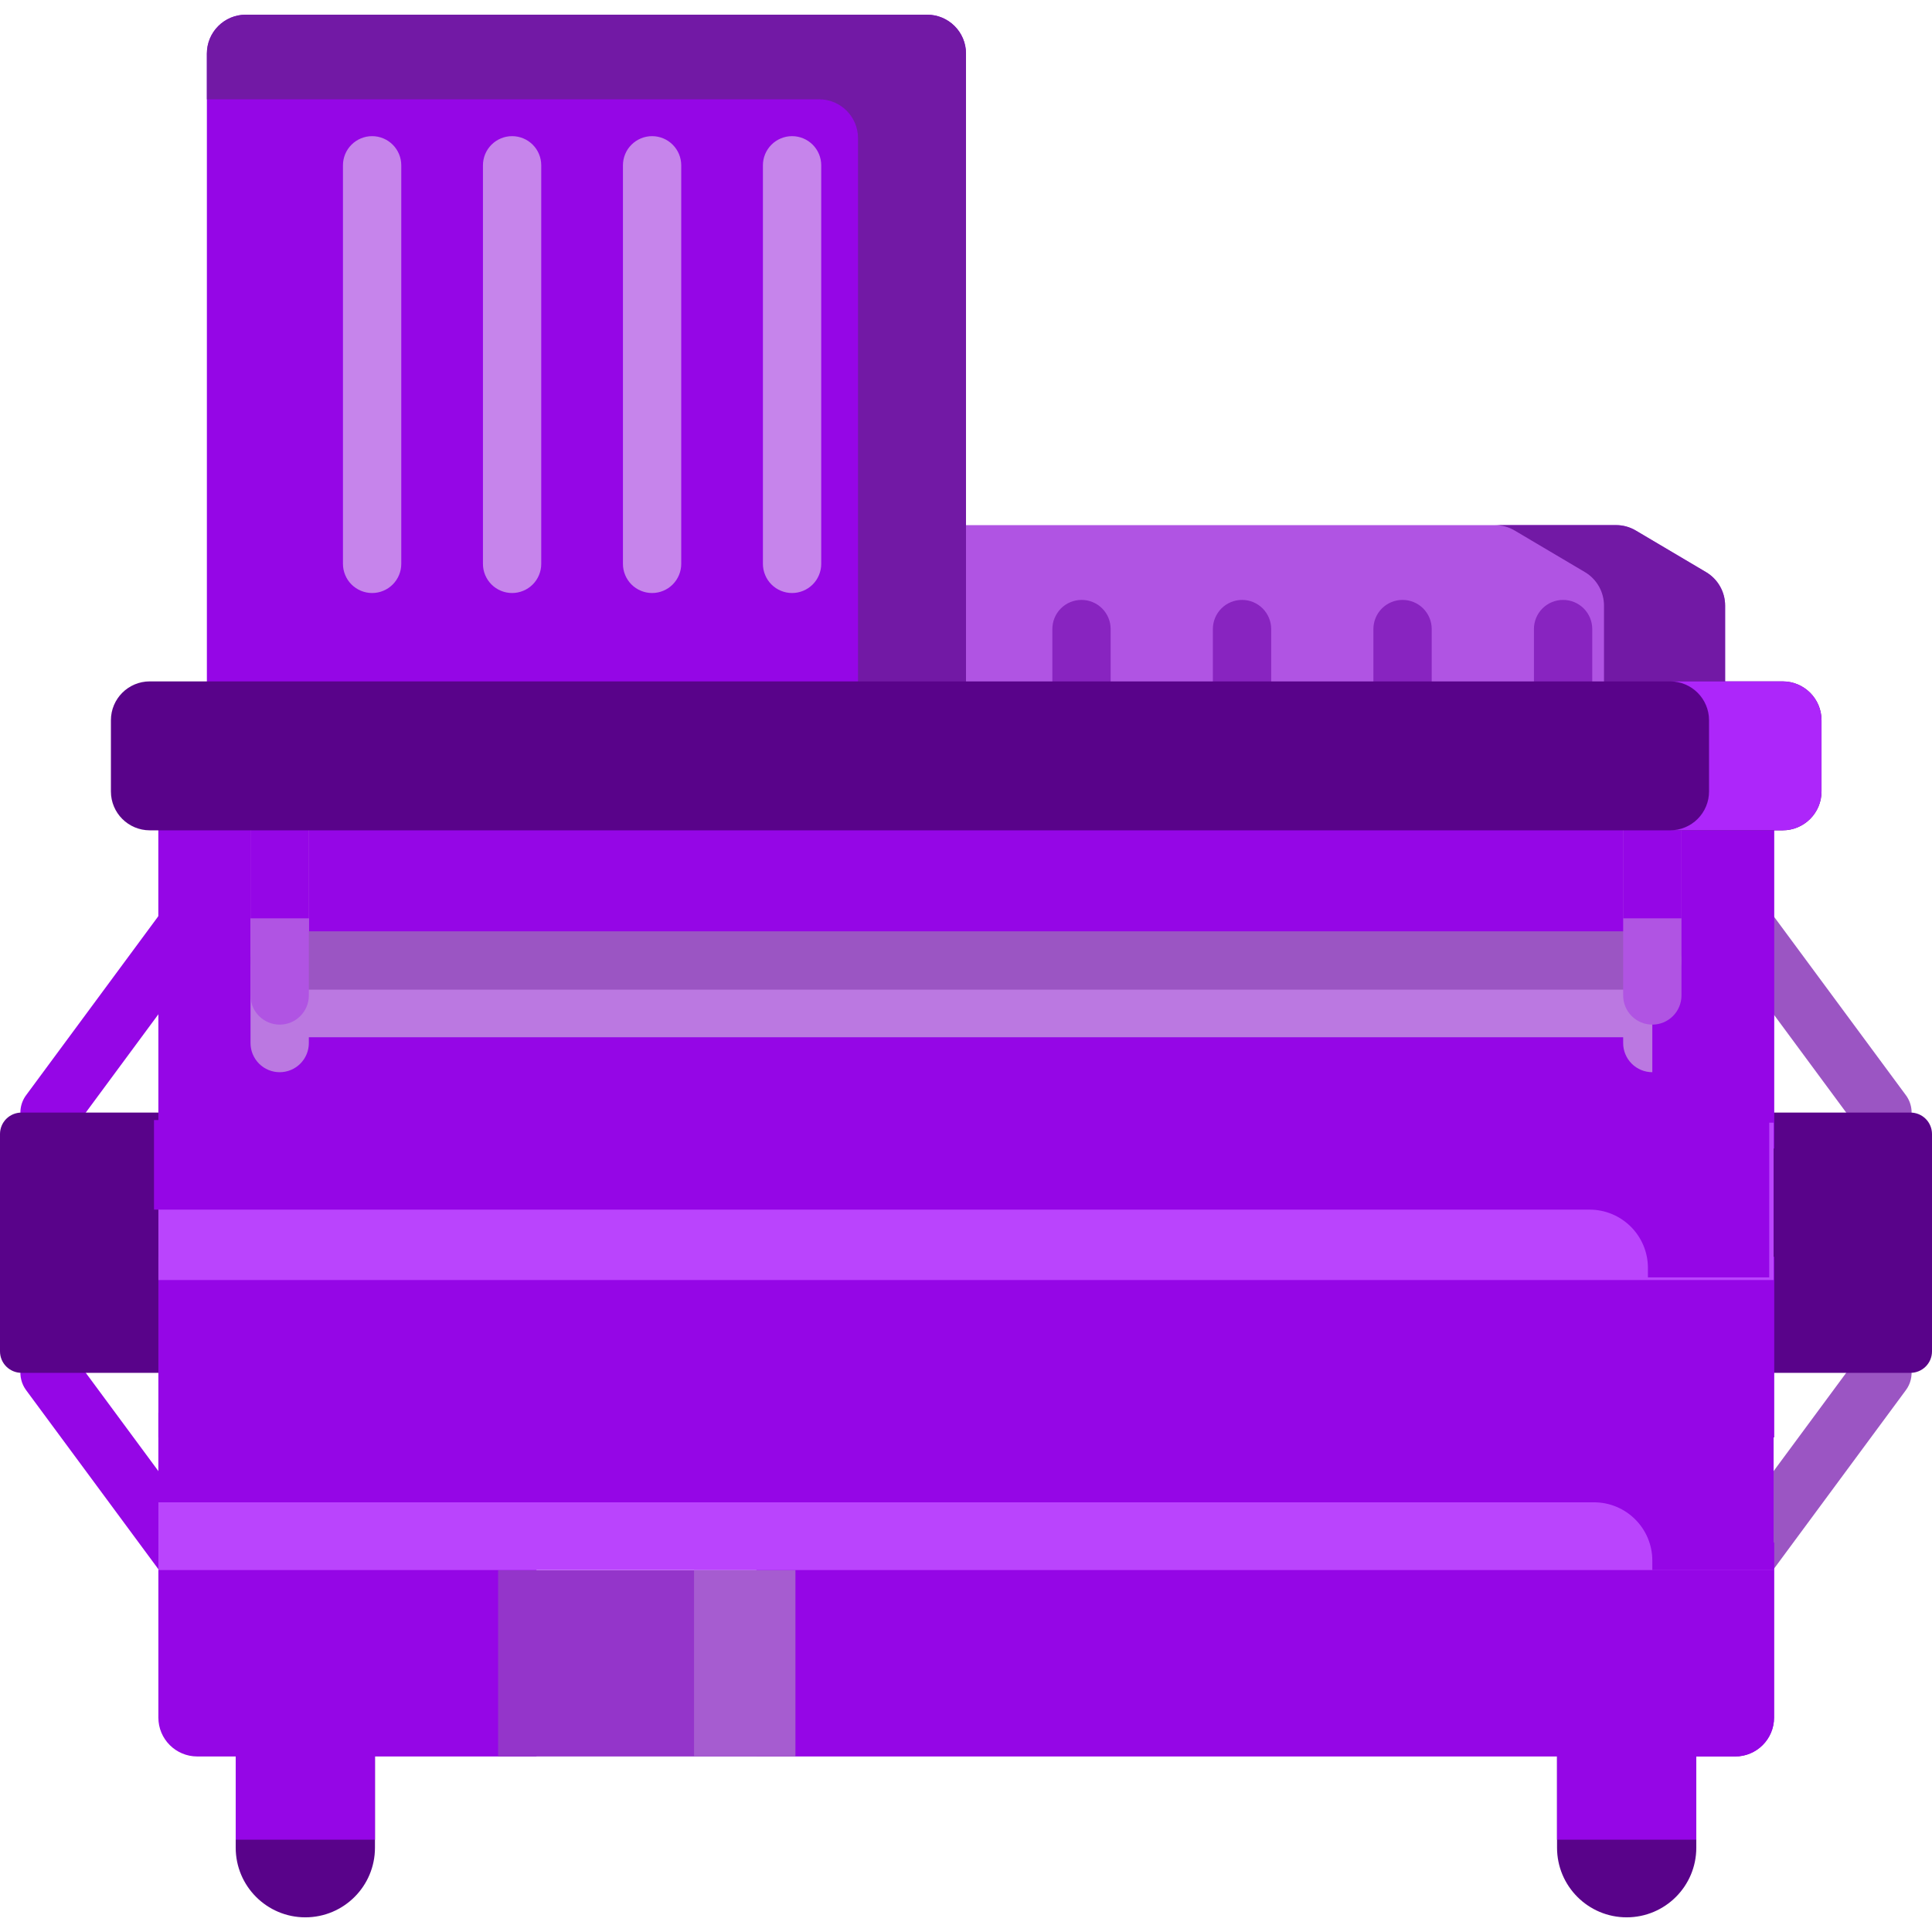 <svg width="76" height="76" viewBox="0 0 76 76" fill="none" xmlns="http://www.w3.org/2000/svg">
<g clipPath="url(#clip0_949_7227)">
<path d="M67.862 27.917H37.083V20.657H63.57C63.844 20.657 64.113 20.731 64.349 20.871L67.112 22.507C67.341 22.642 67.53 22.835 67.662 23.065C67.793 23.296 67.862 23.557 67.862 23.823V27.917H67.862Z" fill="#B054E3"/>
<path d="M42.543 27.951C42.393 27.951 42.244 27.921 42.104 27.863C41.965 27.806 41.839 27.721 41.732 27.615C41.626 27.508 41.541 27.382 41.484 27.243C41.426 27.103 41.397 26.954 41.397 26.804V24.745C41.397 24.441 41.517 24.15 41.732 23.934C41.947 23.72 42.239 23.599 42.543 23.599C42.847 23.599 43.139 23.72 43.354 23.934C43.569 24.15 43.69 24.441 43.69 24.745V26.804C43.69 27.108 43.569 27.4 43.354 27.615C43.139 27.83 42.847 27.951 42.543 27.951ZM48.858 27.951C48.708 27.951 48.558 27.921 48.419 27.863C48.28 27.806 48.154 27.721 48.047 27.615C47.941 27.508 47.856 27.382 47.799 27.243C47.741 27.103 47.711 26.954 47.711 26.804V24.745C47.711 24.441 47.832 24.15 48.047 23.934C48.262 23.72 48.554 23.599 48.858 23.599C49.162 23.599 49.454 23.72 49.669 23.934C49.884 24.15 50.005 24.441 50.005 24.745V26.804C50.005 26.954 49.975 27.103 49.918 27.243C49.86 27.382 49.776 27.508 49.669 27.615C49.563 27.721 49.436 27.806 49.297 27.863C49.158 27.921 49.009 27.951 48.858 27.951ZM55.173 27.951C55.022 27.951 54.873 27.921 54.734 27.863C54.595 27.806 54.468 27.721 54.362 27.615C54.255 27.508 54.171 27.382 54.113 27.243C54.056 27.103 54.026 26.954 54.026 26.804V24.745C54.026 24.441 54.147 24.15 54.362 23.934C54.577 23.72 54.869 23.599 55.173 23.599C55.477 23.599 55.769 23.72 55.984 23.934C56.199 24.15 56.32 24.441 56.32 24.745V26.804C56.32 26.954 56.29 27.103 56.232 27.243C56.175 27.382 56.09 27.508 55.984 27.615C55.877 27.721 55.751 27.806 55.612 27.863C55.473 27.921 55.323 27.951 55.173 27.951ZM61.488 27.951C61.337 27.951 61.188 27.921 61.049 27.863C60.91 27.806 60.783 27.721 60.677 27.615C60.57 27.508 60.486 27.382 60.428 27.243C60.37 27.103 60.341 26.954 60.341 26.804V24.745C60.341 24.441 60.462 24.15 60.677 23.934C60.892 23.72 61.184 23.599 61.488 23.599C61.792 23.599 62.084 23.72 62.299 23.934C62.514 24.15 62.635 24.441 62.635 24.745V26.804C62.635 26.954 62.605 27.103 62.547 27.243C62.49 27.382 62.405 27.508 62.299 27.615C62.192 27.721 62.066 27.806 61.926 27.863C61.787 27.921 61.638 27.951 61.488 27.951Z" fill="#8824C0"/>
<path d="M67.862 23.822V27.917H63.097V23.822C63.097 23.282 62.812 22.782 62.348 22.506L59.584 20.87C59.349 20.73 59.08 20.656 58.806 20.656H63.569C63.845 20.656 64.114 20.73 64.349 20.87L67.113 22.506C67.341 22.642 67.53 22.834 67.661 23.065C67.793 23.296 67.862 23.556 67.862 23.822Z" fill="#7219A5"/>
<path d="M38 27.917H8.138V2.107C8.138 1.263 8.822 0.578 9.667 0.578H36.471C37.315 0.578 38 1.263 38 2.107V27.917Z" fill="#9506E6"/>
<path d="M38 2.107V27.917H33.752V5.436C33.752 4.592 33.068 3.907 32.223 3.907H8.138V2.107C8.138 1.906 8.177 1.708 8.254 1.522C8.331 1.336 8.444 1.168 8.586 1.026C8.728 0.884 8.896 0.771 9.082 0.694C9.268 0.617 9.467 0.578 9.667 0.578H36.471C37.315 0.578 38 1.262 38 2.107Z" fill="#7219A5"/>
<path d="M12.011 75.423C10.499 75.423 9.272 74.196 9.272 72.684V66.766H14.75V72.684C14.75 74.197 13.524 75.423 12.011 75.423Z" fill="#59038A"/>
<path d="M9.272 66.766H14.75V72.369H9.272V66.766Z" fill="#9506E6"/>
<path d="M63.989 75.423C62.476 75.423 61.25 74.196 61.25 72.684V66.766H66.728V72.684C66.728 74.197 65.501 75.423 63.989 75.423Z" fill="#59038A"/>
<path d="M61.25 66.766H66.728V72.369H61.25V66.766Z" fill="#9506E6"/>
<path d="M1.948 44.912C1.736 44.912 1.528 44.853 1.347 44.742C1.166 44.63 1.02 44.471 0.925 44.281C0.829 44.092 0.788 43.88 0.806 43.668C0.824 43.457 0.9 43.254 1.026 43.084L6.225 36.045C6.315 35.923 6.427 35.821 6.556 35.743C6.685 35.666 6.828 35.614 6.977 35.592C7.126 35.569 7.278 35.577 7.424 35.613C7.571 35.649 7.708 35.714 7.829 35.804C7.951 35.893 8.053 36.005 8.131 36.135C8.208 36.264 8.26 36.407 8.282 36.556C8.305 36.705 8.297 36.856 8.261 37.002C8.225 37.149 8.16 37.286 8.071 37.407L2.871 44.447C2.765 44.591 2.626 44.709 2.465 44.789C2.305 44.87 2.128 44.912 1.948 44.912ZM7.149 62.189C6.969 62.189 6.792 62.147 6.632 62.066C6.471 61.985 6.332 61.868 6.226 61.723L1.026 54.684C0.937 54.563 0.872 54.426 0.836 54.279C0.799 54.133 0.792 53.981 0.815 53.833C0.837 53.684 0.889 53.541 0.966 53.411C1.044 53.282 1.146 53.17 1.267 53.081C1.389 52.991 1.526 52.926 1.672 52.89C1.819 52.854 1.97 52.846 2.119 52.869C2.268 52.891 2.411 52.943 2.54 53.02C2.669 53.098 2.782 53.2 2.871 53.322L8.071 60.361C8.16 60.482 8.225 60.619 8.261 60.766C8.297 60.912 8.305 61.064 8.282 61.212C8.26 61.361 8.208 61.505 8.131 61.633C8.053 61.763 7.951 61.875 7.829 61.965C7.633 62.11 7.394 62.189 7.149 62.189Z" fill="#9506E6"/>
<path d="M7.245 54.004H0.845C0.621 54.004 0.406 53.914 0.247 53.756C0.089 53.598 0 53.383 0 53.159L0 44.611C0 44.386 0.089 44.172 0.247 44.013C0.406 43.855 0.621 43.766 0.845 43.766H7.245V54.004Z" fill="#59038A"/>
<path d="M68.851 62.189C68.639 62.189 68.431 62.13 68.25 62.019C68.069 61.907 67.923 61.748 67.827 61.558C67.732 61.369 67.691 61.157 67.709 60.945C67.727 60.734 67.803 60.531 67.929 60.361L73.128 53.322C73.218 53.2 73.33 53.098 73.459 53.02C73.588 52.943 73.731 52.891 73.88 52.869C74.029 52.846 74.181 52.853 74.327 52.89C74.474 52.926 74.611 52.991 74.732 53.081C74.853 53.17 74.956 53.282 75.033 53.411C75.111 53.541 75.163 53.684 75.185 53.833C75.207 53.981 75.2 54.133 75.164 54.279C75.128 54.426 75.063 54.563 74.973 54.684L69.774 61.723C69.668 61.868 69.528 61.986 69.368 62.066C69.208 62.147 69.031 62.189 68.851 62.189ZM74.052 44.912C73.872 44.912 73.695 44.87 73.534 44.789C73.374 44.709 73.235 44.591 73.128 44.447L67.929 37.407C67.84 37.286 67.775 37.149 67.739 37.002C67.702 36.856 67.695 36.705 67.718 36.556C67.74 36.407 67.791 36.264 67.869 36.135C67.947 36.005 68.049 35.893 68.17 35.804C68.291 35.714 68.429 35.649 68.575 35.613C68.722 35.577 68.873 35.569 69.022 35.592C69.171 35.614 69.314 35.666 69.443 35.743C69.572 35.821 69.685 35.923 69.774 36.045L74.974 43.084C75.1 43.254 75.176 43.457 75.194 43.668C75.212 43.88 75.171 44.092 75.075 44.281C74.98 44.471 74.833 44.63 74.653 44.742C74.472 44.853 74.264 44.912 74.052 44.912Z" fill="#9B55C3"/>
<path d="M68.755 54.004H75.155C75.379 54.004 75.594 53.914 75.752 53.756C75.911 53.598 76 53.383 76 53.159V44.611C76 44.386 75.911 44.172 75.752 44.013C75.594 43.855 75.379 43.766 75.155 43.766H68.755V54.004Z" fill="#59038A"/>
<path d="M6.23 31.329H69.787V45.178H6.23V31.329ZM6.23 49.44H69.787V56.544H6.23V49.44ZM21.102 60.677H6.23V67.566C6.23 68.411 6.915 69.095 7.76 69.095H21.102V60.677ZM29.756 60.677V69.095H68.258C69.102 69.095 69.787 68.411 69.787 67.566V60.677H29.756Z" fill="#9506E6"/>
<path d="M64.998 33.388C64.847 33.388 64.698 33.417 64.559 33.475C64.42 33.533 64.293 33.617 64.187 33.724C64.08 33.83 63.996 33.956 63.938 34.096C63.88 34.235 63.851 34.384 63.851 34.535V38.508H12.149V34.535C12.149 34.23 12.028 33.939 11.813 33.724C11.598 33.508 11.306 33.388 11.002 33.388C10.698 33.388 10.406 33.508 10.191 33.724C9.976 33.939 9.855 34.23 9.855 34.535V41.032C9.855 41.336 9.976 41.627 10.191 41.842C10.406 42.057 10.698 42.178 11.002 42.178C11.306 42.178 11.598 42.057 11.813 41.842C12.028 41.627 12.149 41.336 12.149 41.032V40.802H63.851V41.032C63.851 41.336 63.972 41.627 64.187 41.842C64.402 42.057 64.694 42.178 64.998 42.178C65.302 42.178 65.594 42.057 65.809 41.842C66.024 41.627 66.144 41.336 66.144 41.032V34.535C66.144 34.384 66.115 34.235 66.057 34.096C66 33.956 65.915 33.83 65.809 33.724C65.702 33.617 65.576 33.533 65.436 33.475C65.297 33.417 65.148 33.388 64.998 33.388Z" fill="#BB78E1"/>
<path d="M19.595 61.763H31.288V69.095H19.595V61.763Z" fill="#9435CA"/>
<path d="M27.302 61.763H31.288V69.095H27.302V61.763Z" fill="#A65CD0"/>
<path d="M64.998 39.068V45.178H69.787V31.329L6.23 31.329V36.126H62.055C63.68 36.126 64.998 37.443 64.998 39.068ZM64.998 49.44H69.787V56.544H64.998V49.44ZM64.998 60.678V67.566C64.998 68.41 64.312 69.095 63.468 69.095H68.258C69.102 69.095 69.787 68.411 69.787 67.566V60.678H64.998Z" fill="#9506E6"/>
<path d="M64.998 38.93H11.002C10.698 38.93 10.406 38.81 10.191 38.594C9.976 38.379 9.855 38.088 9.855 37.783C9.855 37.479 9.976 37.188 10.191 36.973C10.406 36.758 10.698 36.637 11.002 36.637H64.998C65.148 36.637 65.297 36.666 65.437 36.724C65.576 36.782 65.702 36.866 65.809 36.973C65.915 37.079 66 37.206 66.057 37.345C66.115 37.484 66.144 37.633 66.144 37.784C66.144 37.934 66.115 38.083 66.057 38.222C66 38.362 65.915 38.488 65.809 38.594C65.702 38.701 65.576 38.785 65.436 38.843C65.297 38.901 65.148 38.93 64.998 38.93Z" fill="#9B55C3"/>
<path d="M66.145 32.663V39.159C66.145 39.464 66.024 39.755 65.809 39.97C65.594 40.185 65.302 40.306 64.998 40.306C64.694 40.306 64.402 40.185 64.187 39.97C63.972 39.755 63.851 39.464 63.851 39.159V32.663C63.851 32.513 63.881 32.364 63.938 32.224C63.996 32.085 64.08 31.959 64.187 31.852C64.293 31.746 64.42 31.661 64.559 31.604C64.698 31.546 64.847 31.517 64.998 31.517C65.148 31.517 65.298 31.546 65.437 31.604C65.576 31.661 65.703 31.746 65.809 31.852C65.916 31.959 66 32.085 66.058 32.224C66.115 32.364 66.145 32.513 66.145 32.663Z" fill="#B054E3"/>
<path d="M66.144 32.663V36.125H63.851V32.663C63.85 32.513 63.88 32.364 63.938 32.224C63.995 32.085 64.08 31.959 64.186 31.852C64.293 31.746 64.419 31.661 64.558 31.604C64.698 31.546 64.847 31.517 64.997 31.517C65.148 31.517 65.297 31.546 65.436 31.604C65.576 31.661 65.702 31.746 65.809 31.852C65.915 31.959 66 32.085 66.057 32.224C66.115 32.364 66.144 32.513 66.144 32.663Z" fill="#9506E6"/>
<path d="M12.149 32.663V39.159C12.149 39.792 11.635 40.306 11.002 40.306C10.369 40.306 9.855 39.792 9.855 39.159V32.663C9.855 32.513 9.885 32.364 9.943 32.224C10 32.085 10.085 31.959 10.191 31.852C10.298 31.746 10.424 31.661 10.563 31.604C10.703 31.546 10.852 31.517 11.002 31.517C11.153 31.517 11.302 31.546 11.441 31.604C11.581 31.661 11.707 31.746 11.813 31.852C11.92 31.959 12.005 32.085 12.062 32.224C12.12 32.364 12.149 32.513 12.149 32.663Z" fill="#B054E3"/>
<path d="M12.149 32.663V36.125H9.855V32.663C9.855 32.513 9.885 32.364 9.943 32.224C10 32.085 10.085 31.959 10.191 31.852C10.298 31.746 10.424 31.661 10.563 31.604C10.703 31.546 10.852 31.517 11.002 31.517C11.153 31.517 11.302 31.546 11.441 31.604C11.581 31.661 11.707 31.746 11.813 31.852C11.92 31.959 12.005 32.085 12.062 32.224C12.12 32.364 12.149 32.513 12.149 32.663Z" fill="#9506E6"/>
<path d="M6.231 44.163H69.769V50.353H6.231V44.163Z" fill="#BA44FD"/>
<path d="M69.597 44.059H69.596V44.059L6.058 44.059V47.584H62.531C63.798 47.584 64.825 48.611 64.825 49.877V50.249H69.596L69.597 44.059Z" fill="#9506E6"/>
<path d="M6.231 55.572H69.769V61.762H6.231V55.572Z" fill="#BA44FD"/>
<path d="M69.769 55.572H6.23V59.097H62.704C63.97 59.097 64.998 60.124 64.998 61.391V61.763H69.769L69.769 55.572Z" fill="#9506E6"/>
<path d="M70.125 32.663H5.892C5.047 32.663 4.363 31.978 4.363 31.134V28.333C4.363 27.488 5.047 26.804 5.892 26.804H70.125C70.97 26.804 71.654 27.488 71.654 28.333V31.134C71.654 31.978 70.969 32.663 70.125 32.663Z" fill="#59038A"/>
<path d="M71.654 28.333V31.133C71.654 31.334 71.615 31.533 71.538 31.718C71.461 31.904 71.349 32.073 71.207 32.215C71.065 32.357 70.896 32.469 70.71 32.546C70.525 32.623 70.326 32.662 70.125 32.662H65.7C65.901 32.662 66.1 32.623 66.285 32.546C66.471 32.469 66.639 32.357 66.781 32.215C66.923 32.073 67.036 31.904 67.113 31.718C67.19 31.533 67.229 31.334 67.229 31.133V28.333C67.229 27.489 66.545 26.804 65.7 26.804H70.125C70.971 26.804 71.654 27.489 71.654 28.333Z" fill="#AD26FA"/>
<path d="M14.638 23.328C14.487 23.328 14.338 23.298 14.199 23.24C14.06 23.183 13.934 23.098 13.827 22.992C13.721 22.885 13.636 22.759 13.579 22.619C13.521 22.48 13.491 22.331 13.491 22.181V6.503C13.491 6.199 13.612 5.907 13.827 5.692C14.042 5.477 14.334 5.356 14.638 5.356C14.942 5.356 15.234 5.477 15.449 5.692C15.664 5.907 15.785 6.199 15.785 6.503V22.181C15.785 22.485 15.664 22.776 15.449 22.992C15.234 23.207 14.942 23.328 14.638 23.328ZM20.145 23.328C19.994 23.328 19.845 23.298 19.706 23.24C19.567 23.183 19.44 23.098 19.334 22.992C19.227 22.885 19.143 22.759 19.085 22.619C19.027 22.48 18.998 22.331 18.998 22.181V6.503C18.998 6.199 19.119 5.907 19.334 5.692C19.549 5.477 19.84 5.356 20.145 5.356C20.449 5.356 20.741 5.477 20.956 5.692C21.171 5.907 21.291 6.199 21.291 6.503V22.181C21.291 22.331 21.262 22.48 21.204 22.619C21.147 22.759 21.062 22.885 20.956 22.992C20.849 23.098 20.723 23.183 20.584 23.24C20.444 23.298 20.295 23.328 20.145 23.328ZM25.651 23.328C25.501 23.328 25.352 23.298 25.213 23.24C25.073 23.183 24.947 23.098 24.84 22.992C24.734 22.885 24.65 22.759 24.592 22.619C24.534 22.48 24.505 22.331 24.505 22.181V6.503C24.505 6.199 24.625 5.907 24.841 5.692C25.056 5.477 25.347 5.356 25.651 5.356C25.956 5.356 26.247 5.477 26.462 5.692C26.677 5.907 26.798 6.199 26.798 6.503V22.181C26.798 22.485 26.677 22.776 26.462 22.992C26.247 23.207 25.956 23.328 25.651 23.328ZM31.158 23.328C31.008 23.328 30.858 23.298 30.719 23.24C30.58 23.183 30.454 23.098 30.347 22.992C30.241 22.885 30.156 22.759 30.099 22.619C30.041 22.48 30.011 22.331 30.011 22.181V6.503C30.011 6.199 30.132 5.907 30.347 5.692C30.562 5.477 30.854 5.356 31.158 5.356C31.462 5.356 31.754 5.477 31.969 5.692C32.184 5.907 32.305 6.199 32.305 6.503V22.181C32.305 22.331 32.275 22.48 32.218 22.619C32.16 22.759 32.076 22.885 31.969 22.992C31.863 23.098 31.736 23.183 31.597 23.24C31.458 23.298 31.309 23.328 31.158 23.328Z" fill="#C684EB"/>
</g>
<defs>
<clipPath id="clip0_949_7227">
<rect width="76" height="76" fill="white"/>
</clipPath>
</defs>
</svg>
